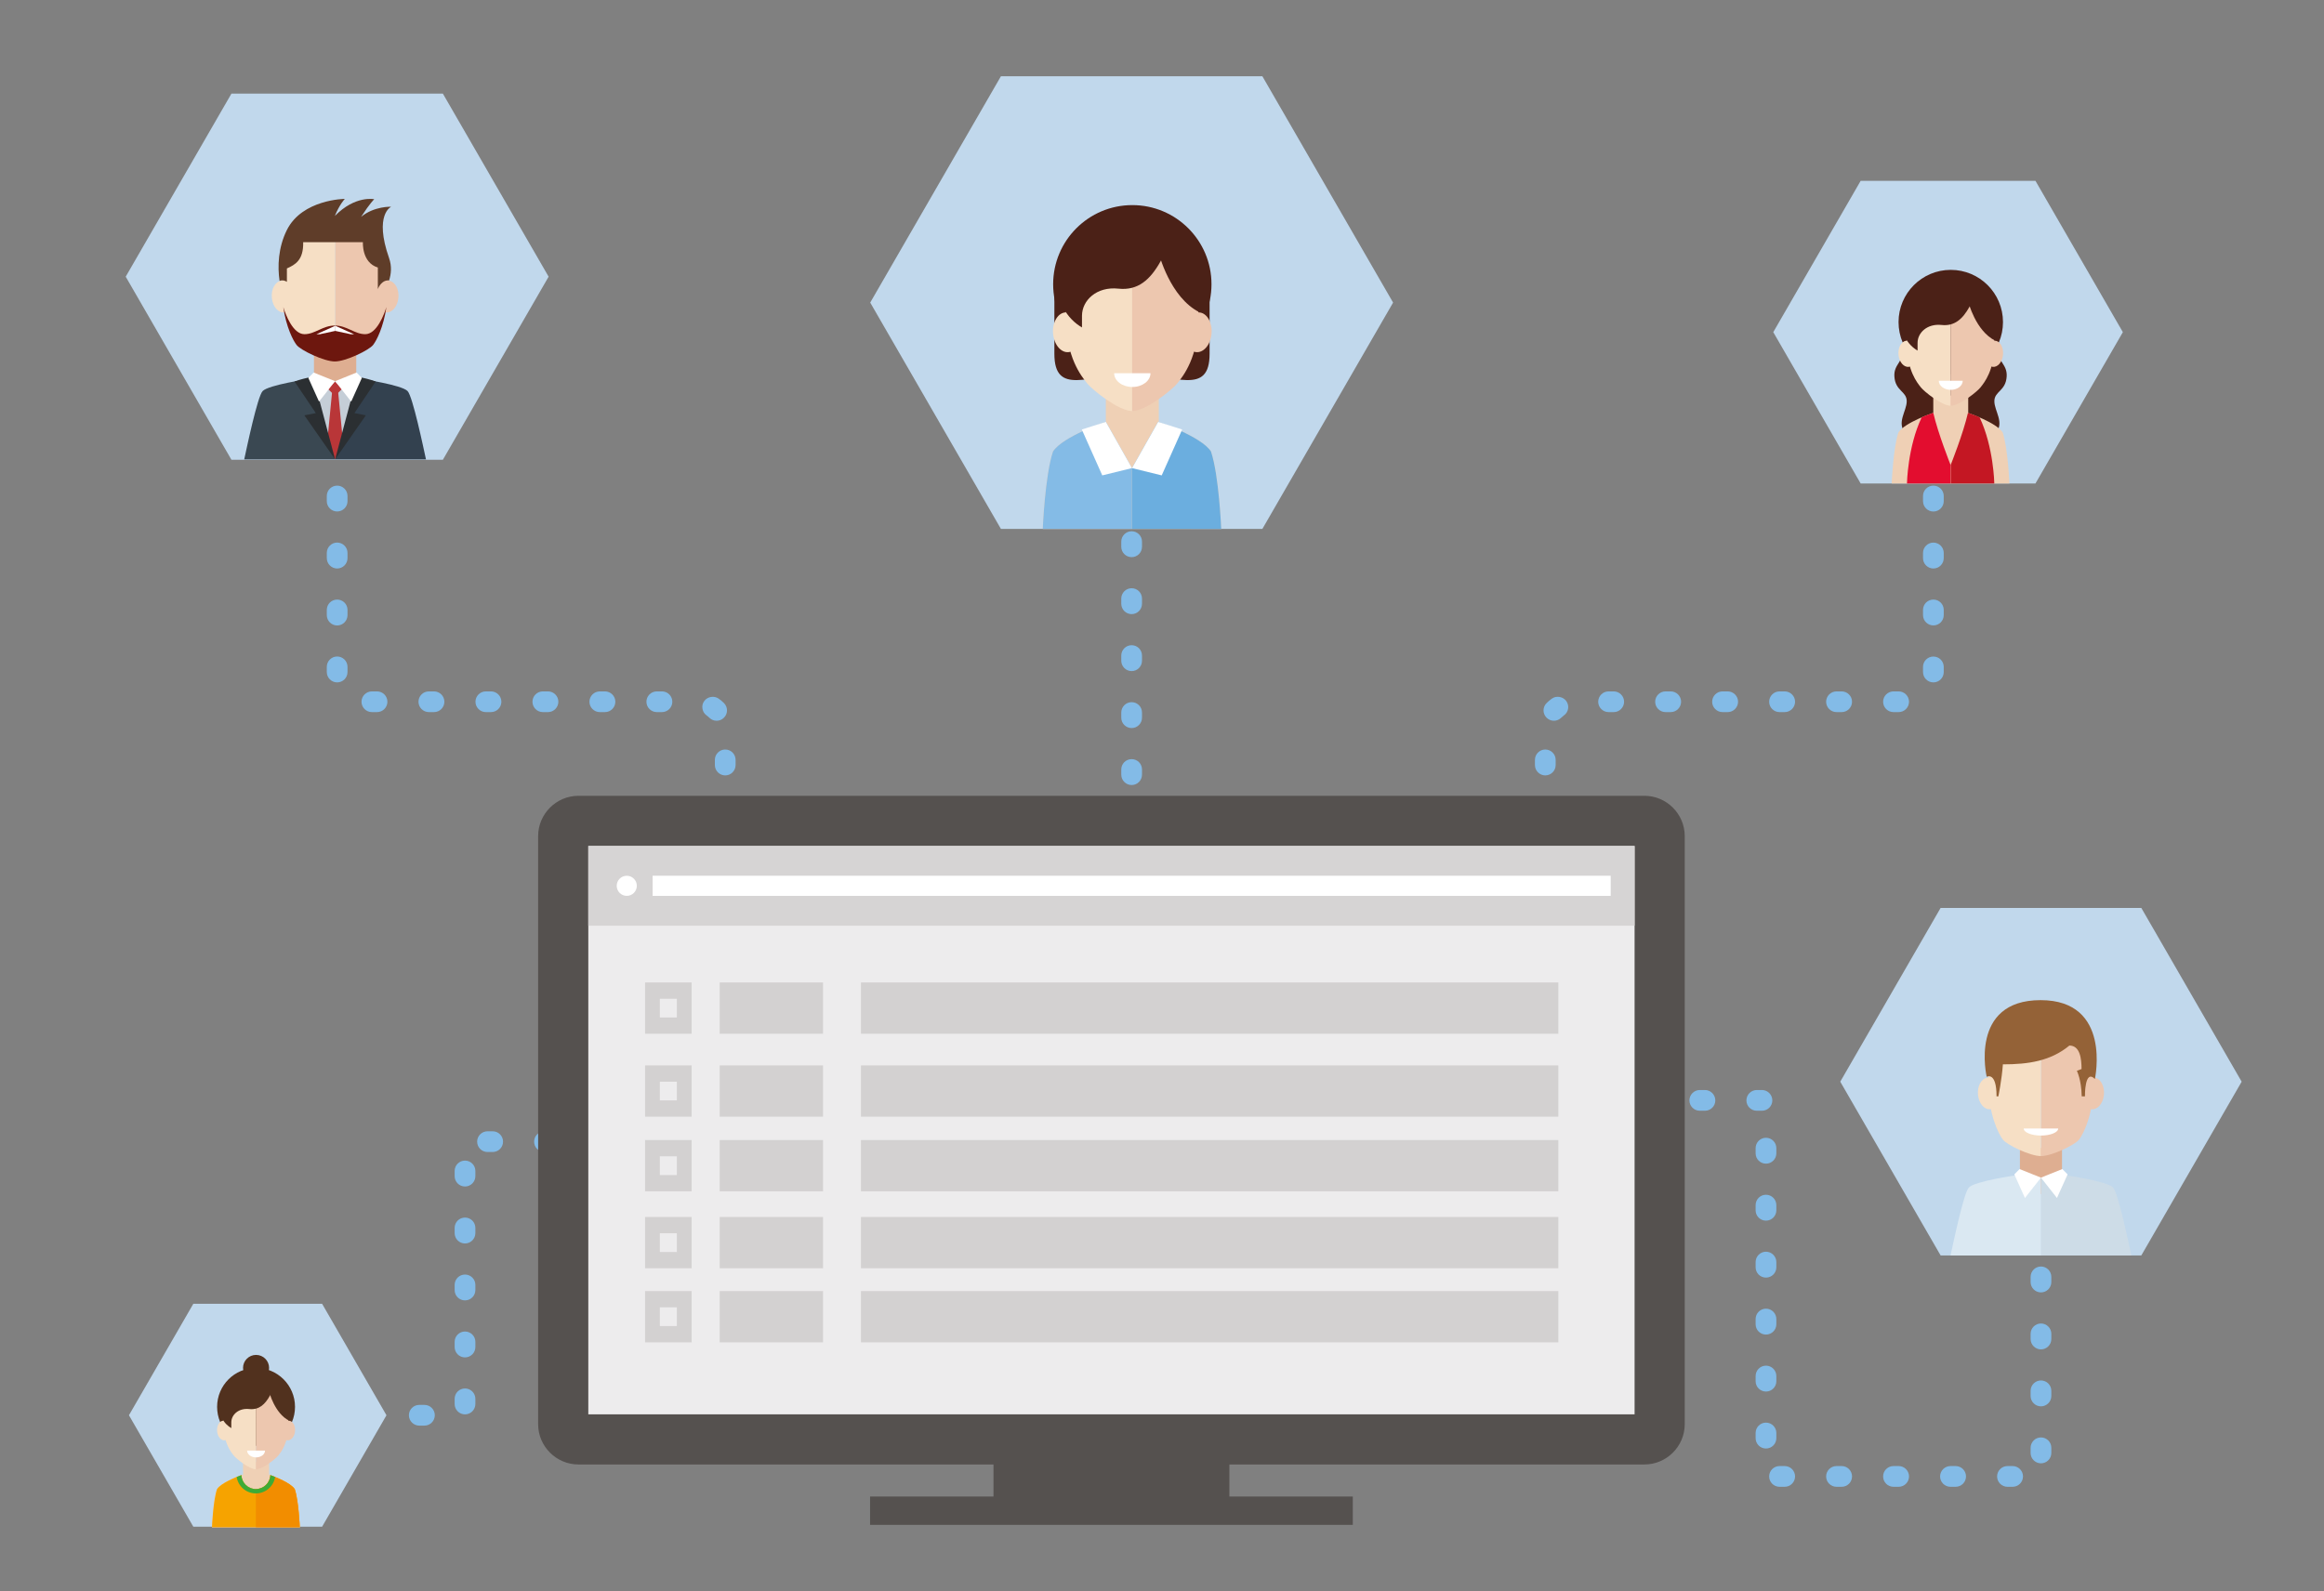 <?xml version="1.0" encoding="utf-8"?>
<!-- Generator: Adobe Illustrator 15.0.0, SVG Export Plug-In  -->
<!DOCTYPE svg PUBLIC "-//W3C//DTD SVG 1.1//EN" "http://www.w3.org/Graphics/SVG/1.1/DTD/svg11.dtd">
<svg version="1.1"
	 xmlns="http://www.w3.org/2000/svg" xmlns:xlink="http://www.w3.org/1999/xlink" xmlns:a="http://ns.adobe.com/AdobeSVGViewerExtensions/3.0/"
	 x="0px" y="0px" width="200px" height="137px" viewBox="-10.818 -6.563 200 137" enable-background="new -10.818 -6.563 200 137"
	 xml:space="preserve">
<rect x="-10.818" y="-6.563" width="200" height="137" fill="#808080" stroke="none"/>
<defs>
</defs>
<path fill="#83BBE7" d="M162.387,121.426h-0.446c-0.49,0-0.892-0.397-0.892-0.892c0-0.491,0.401-0.893,0.892-0.893h0.446
	c0.489,0,0.892,0.401,0.892,0.893C163.278,121.028,162.876,121.426,162.387,121.426z M157.481,121.426h-0.445
	c-0.489,0-0.892-0.397-0.892-0.892c0-0.491,0.402-0.893,0.892-0.893h0.445c0.491,0,0.893,0.401,0.893,0.893
	C158.374,121.028,157.973,121.426,157.481,121.426z M152.578,121.426h-0.445c-0.491,0-0.893-0.397-0.893-0.892
	c0-0.491,0.401-0.893,0.893-0.893h0.445c0.489,0,0.892,0.401,0.892,0.893C153.47,121.028,153.067,121.426,152.578,121.426z
	 M147.674,121.426h-0.446c-0.489,0-0.892-0.397-0.892-0.892c0-0.491,0.402-0.893,0.892-0.893h0.446c0.49,0,0.892,0.401,0.892,0.893
	C148.565,121.028,148.164,121.426,147.674,121.426z M142.77,121.426h-0.445c-0.491,0-0.892-0.397-0.892-0.892
	c0-0.491,0.4-0.893,0.892-0.893h0.445c0.491,0,0.893,0.401,0.893,0.893C143.662,121.028,143.261,121.426,142.77,121.426z
	 M164.825,119.406c-0.491,0-0.892-0.402-0.892-0.892v-0.446c0-0.49,0.4-0.892,0.892-0.892c0.49,0,0.892,0.401,0.892,0.892v0.446
	C165.717,119.004,165.315,119.406,164.825,119.406z M141.16,118.131c-0.495,0-0.892-0.397-0.892-0.888v-0.445
	c0-0.495,0.396-0.896,0.892-0.896c0.49,0,0.892,0.401,0.892,0.896v0.445C142.052,117.733,141.65,118.131,141.16,118.131z
	 M164.825,114.502c-0.491,0-0.892-0.401-0.892-0.893v-0.445c0-0.49,0.4-0.892,0.892-0.892c0.49,0,0.892,0.401,0.892,0.892v0.445
	C165.717,114.101,165.315,114.502,164.825,114.502z M141.16,113.227c-0.495,0-0.892-0.396-0.892-0.887v-0.446
	c0-0.494,0.396-0.896,0.892-0.896c0.49,0,0.892,0.402,0.892,0.896v0.446C142.052,112.83,141.65,113.227,141.16,113.227z
	 M164.825,109.598c-0.491,0-0.892-0.402-0.892-0.892v-0.446c0-0.49,0.4-0.892,0.892-0.892c0.49,0,0.892,0.401,0.892,0.892v0.446
	C165.717,109.195,165.315,109.598,164.825,109.598z M141.16,108.322c-0.495,0-0.892-0.396-0.892-0.888v-0.445
	c0-0.495,0.396-0.896,0.892-0.896c0.49,0,0.892,0.401,0.892,0.896v0.445C142.052,107.926,141.65,108.322,141.16,108.322z
	 M164.825,104.693c-0.491,0-0.892-0.401-0.892-0.892v-0.446c0-0.489,0.4-0.892,0.892-0.892c0.49,0,0.892,0.402,0.892,0.892v0.446
	C165.717,104.292,165.315,104.693,164.825,104.693z M141.16,103.418c-0.495,0-0.892-0.396-0.892-0.887v-0.446
	c0-0.494,0.396-0.896,0.892-0.896c0.49,0,0.892,0.401,0.892,0.896v0.446C142.052,103.021,141.65,103.418,141.16,103.418z
	 M164.825,99.789c-0.491,0-0.892-0.4-0.892-0.892v-0.445c0-0.491,0.4-0.892,0.892-0.892c0.49,0,0.892,0.4,0.892,0.892v0.445
	C165.717,99.389,165.315,99.789,164.825,99.789z M141.16,98.515c-0.495,0-0.892-0.397-0.892-0.887v-0.446
	c0-0.496,0.396-0.896,0.892-0.896c0.49,0,0.892,0.4,0.892,0.896v0.446C142.052,98.117,141.65,98.515,141.16,98.515z M141.16,93.609
	c-0.495,0-0.892-0.396-0.892-0.887v-0.445c0-0.495,0.396-0.896,0.892-0.896c0.49,0,0.892,0.401,0.892,0.896v0.445
	C142.052,93.214,141.65,93.609,141.16,93.609z M140.813,89.054h-0.445c-0.491,0-0.892-0.396-0.892-0.888
	c0-0.494,0.4-0.896,0.892-0.896h0.445c0.491,0,0.893,0.401,0.893,0.896C141.705,88.657,141.304,89.054,140.813,89.054z
	 M135.909,89.054h-0.446c-0.491,0-0.892-0.396-0.892-0.888c0-0.494,0.4-0.896,0.892-0.896h0.446c0.489,0,0.891,0.401,0.891,0.896
	C136.8,88.657,136.398,89.054,135.909,89.054z M131.005,89.054h-0.446c-0.49,0-0.892-0.396-0.892-0.888
	c0-0.494,0.401-0.896,0.892-0.896h0.446c0.49,0,0.892,0.401,0.892,0.896C131.896,88.657,131.495,89.054,131.005,89.054z"/>
<path fill="#83BBE7" d="M25.709,116.16h-0.446c-0.49,0-0.892-0.401-0.892-0.892c0-0.495,0.401-0.892,0.892-0.892h0.446
	c0.49,0,0.892,0.396,0.892,0.892C26.601,115.759,26.199,116.16,25.709,116.16z M20.805,116.16h-0.446
	c-0.495,0-0.892-0.401-0.892-0.892c0-0.495,0.397-0.892,0.892-0.892h0.446c0.49,0,0.892,0.396,0.892,0.892
	C21.697,115.759,21.295,116.16,20.805,116.16z M29.2,115.192c-0.495,0-0.892-0.401-0.892-0.892v-0.445
	c0-0.495,0.397-0.893,0.892-0.893c0.491,0,0.892,0.397,0.892,0.893v0.445C30.092,114.791,29.69,115.192,29.2,115.192z M29.2,110.288
	c-0.495,0-0.892-0.4-0.892-0.891v-0.446c0-0.494,0.397-0.892,0.892-0.892c0.491,0,0.892,0.397,0.892,0.892v0.446
	C30.092,109.888,29.69,110.288,29.2,110.288z M29.2,105.38c-0.495,0-0.892-0.396-0.892-0.888v-0.445
	c0-0.495,0.397-0.892,0.892-0.892c0.491,0,0.892,0.396,0.892,0.892v0.445C30.092,104.983,29.69,105.38,29.2,105.38z M29.2,100.48
	c-0.495,0-0.892-0.401-0.892-0.892v-0.446c0-0.494,0.397-0.892,0.892-0.892c0.491,0,0.892,0.397,0.892,0.892v0.446
	C30.092,100.079,29.69,100.48,29.2,100.48z M29.2,95.576c-0.495,0-0.892-0.401-0.892-0.892v-0.446c0-0.495,0.397-0.892,0.892-0.892
	c0.491,0,0.892,0.396,0.892,0.892v0.446C30.092,95.175,29.69,95.576,29.2,95.576z M36.485,92.606h-0.446
	c-0.49,0-0.892-0.396-0.892-0.892c0-0.489,0.401-0.892,0.892-0.892h0.446c0.495,0,0.892,0.402,0.892,0.892
	C37.376,92.211,36.979,92.606,36.485,92.606z M31.581,92.606h-0.446c-0.49,0-0.891-0.396-0.891-0.892
	c0-0.489,0.401-0.892,0.891-0.892h0.446c0.495,0,0.892,0.402,0.892,0.892C32.472,92.211,32.075,92.606,31.581,92.606z"/>
<path fill="#83BBE7" d="M86.569,75.729c-0.491,0-0.892-0.402-0.892-0.892v-0.446c0-0.495,0.401-0.892,0.892-0.892
	c0.495,0,0.892,0.396,0.892,0.892v0.446C87.46,75.326,87.063,75.729,86.569,75.729z M86.569,70.824
	c-0.491,0-0.892-0.401-0.892-0.892v-0.446c0-0.495,0.401-0.892,0.892-0.892c0.495,0,0.892,0.396,0.892,0.892v0.446
	C87.46,70.423,87.063,70.824,86.569,70.824z M86.569,65.92c-0.491,0-0.892-0.401-0.892-0.892v-0.445
	c0-0.495,0.401-0.893,0.892-0.893c0.495,0,0.892,0.397,0.892,0.893v0.445C87.46,65.519,87.063,65.92,86.569,65.92z M86.569,61.016
	c-0.491,0-0.892-0.402-0.892-0.892v-0.446c0-0.496,0.401-0.892,0.892-0.892c0.495,0,0.892,0.396,0.892,0.892v0.446
	C87.46,60.614,87.063,61.016,86.569,61.016z M86.569,56.112c-0.491,0-0.892-0.401-0.892-0.892v-0.446
	c0-0.491,0.401-0.892,0.892-0.892c0.495,0,0.892,0.401,0.892,0.892v0.446C87.46,55.71,87.063,56.112,86.569,56.112z M86.569,51.208
	c-0.491,0-0.892-0.402-0.892-0.892V49.87c0-0.491,0.401-0.892,0.892-0.892c0.495,0,0.892,0.401,0.892,0.892v0.446
	C87.46,50.806,87.063,51.208,86.569,51.208z M86.569,46.304c-0.491,0-0.892-0.402-0.892-0.892v-0.446
	c0-0.49,0.401-0.892,0.892-0.892c0.495,0,0.892,0.401,0.892,0.892v0.446C87.46,45.902,87.063,46.304,86.569,46.304z M86.569,41.399
	c-0.491,0-0.892-0.401-0.892-0.892v-0.446c0-0.49,0.401-0.892,0.892-0.892c0.495,0,0.892,0.401,0.892,0.892v0.446
	C87.46,40.999,87.063,41.399,86.569,41.399z"/>
<path fill="#83BBE7" d="M51.594,60.187c-0.49,0-0.892-0.401-0.892-0.892v-0.446c0-0.491,0.401-0.892,0.892-0.892
	c0.495,0,0.892,0.401,0.892,0.892v0.446C52.485,59.786,52.089,60.187,51.594,60.187z M50.854,55.483
	c-0.236,0-0.463-0.094-0.628-0.263c-0.067-0.067-0.143-0.129-0.223-0.188c-0.196-0.134-0.326-0.339-0.366-0.575
	c-0.045-0.236,0.009-0.473,0.147-0.665c0.272-0.387,0.852-0.49,1.239-0.218c0.166,0.116,0.321,0.246,0.464,0.388
	c0.165,0.166,0.259,0.393,0.259,0.629c0,0.241-0.094,0.464-0.263,0.629C51.317,55.39,51.095,55.483,50.854,55.483z M46.15,54.738
	h-0.446c-0.49,0-0.892-0.401-0.892-0.892c0-0.49,0.402-0.891,0.892-0.891h0.446c0.491,0,0.892,0.401,0.892,0.891
	C47.042,54.337,46.641,54.738,46.15,54.738z M41.246,54.738H40.8c-0.49,0-0.892-0.401-0.892-0.892c0-0.49,0.401-0.891,0.892-0.891
	h0.446c0.49,0,0.892,0.401,0.892,0.891C42.138,54.337,41.736,54.738,41.246,54.738z M36.342,54.738h-0.445
	c-0.491,0-0.892-0.401-0.892-0.892c0-0.49,0.401-0.891,0.892-0.891h0.445c0.491,0,0.892,0.401,0.892,0.891
	C37.233,54.337,36.833,54.738,36.342,54.738z M31.438,54.738h-0.446c-0.49,0-0.892-0.401-0.892-0.892
	c0-0.49,0.401-0.891,0.892-0.891h0.446c0.49,0,0.892,0.401,0.892,0.891C32.33,54.337,31.928,54.738,31.438,54.738z M26.534,54.738
	h-0.446c-0.49,0-0.892-0.401-0.892-0.892c0-0.49,0.401-0.891,0.892-0.891h0.446c0.49,0,0.891,0.401,0.891,0.891
	C27.425,54.337,27.024,54.738,26.534,54.738z M21.63,54.738h-0.446c-0.49,0-0.892-0.401-0.892-0.892c0-0.49,0.402-0.891,0.892-0.891
	h0.446c0.491,0,0.892,0.401,0.892,0.891C22.521,54.337,22.121,54.738,21.63,54.738z M18.197,52.18c-0.49,0-0.892-0.397-0.892-0.892
	v-0.446c0-0.49,0.401-0.892,0.892-0.892c0.491,0,0.892,0.401,0.892,0.892v0.446C19.089,51.783,18.688,52.18,18.197,52.18z
	 M18.197,47.28c-0.49,0-0.892-0.402-0.892-0.892v-0.446c0-0.495,0.401-0.892,0.892-0.892c0.491,0,0.892,0.396,0.892,0.892v0.446
	C19.089,46.878,18.688,47.28,18.197,47.28z M18.197,42.376c-0.49,0-0.892-0.402-0.892-0.896v-0.446c0-0.49,0.401-0.891,0.892-0.891
	c0.491,0,0.892,0.401,0.892,0.891v0.446C19.089,41.974,18.688,42.376,18.197,42.376z M18.197,37.467
	c-0.49,0-0.892-0.397-0.892-0.887v-0.446c0-0.495,0.401-0.892,0.892-0.892c0.491,0,0.892,0.397,0.892,0.892v0.446
	C19.089,37.07,18.688,37.467,18.197,37.467z M18.197,32.568c-0.49,0-0.892-0.401-0.892-0.892V31.23c0-0.495,0.401-0.896,0.892-0.896
	c0.491,0,0.892,0.401,0.892,0.896v0.446C19.089,32.167,18.688,32.568,18.197,32.568z"/>
<path fill="#83BBE7" d="M122.168,60.187c-0.49,0-0.892-0.401-0.892-0.892v-0.446c0-0.491,0.401-0.892,0.892-0.892
	s0.892,0.401,0.892,0.892v0.446C123.06,59.786,122.658,60.187,122.168,60.187z M122.908,55.483c-0.236,0-0.46-0.094-0.629-0.263
	c-0.17-0.169-0.263-0.393-0.263-0.629s0.093-0.463,0.263-0.629c0.144-0.147,0.299-0.276,0.459-0.388
	c0.388-0.276,0.968-0.169,1.24,0.218c0.285,0.401,0.188,0.959-0.218,1.24c-0.072,0.053-0.14,0.112-0.206,0.174l-0.022,0.022
	C123.363,55.39,123.144,55.483,122.908,55.483z M152.578,54.738h-0.445c-0.491,0-0.893-0.401-0.893-0.892
	c0-0.49,0.401-0.891,0.893-0.891h0.445c0.489,0,0.892,0.401,0.892,0.891C153.47,54.337,153.067,54.738,152.578,54.738z
	 M147.674,54.738h-0.446c-0.489,0-0.892-0.401-0.892-0.892c0-0.49,0.402-0.891,0.892-0.891h0.446c0.49,0,0.892,0.401,0.892,0.891
	C148.565,54.337,148.164,54.738,147.674,54.738z M142.77,54.738h-0.445c-0.491,0-0.892-0.401-0.892-0.892
	c0-0.49,0.4-0.891,0.892-0.891h0.445c0.491,0,0.893,0.401,0.893,0.891C143.662,54.337,143.261,54.738,142.77,54.738z
	 M137.865,54.738h-0.445c-0.49,0-0.892-0.401-0.892-0.892c0-0.49,0.401-0.891,0.892-0.891h0.445c0.49,0,0.892,0.401,0.892,0.891
	C138.757,54.337,138.355,54.738,137.865,54.738z M132.962,54.738h-0.446c-0.49,0-0.892-0.401-0.892-0.892
	c0-0.49,0.401-0.891,0.892-0.891h0.446c0.49,0,0.892,0.401,0.892,0.891C133.854,54.337,133.452,54.738,132.962,54.738z
	 M128.058,54.738h-0.445c-0.491,0-0.892-0.401-0.892-0.892c0-0.49,0.4-0.891,0.892-0.891h0.445c0.49,0,0.891,0.401,0.891,0.891
	C128.948,54.337,128.548,54.738,128.058,54.738z M155.565,52.18c-0.49,0-0.892-0.397-0.892-0.892v-0.441
	c0-0.495,0.401-0.892,0.892-0.892c0.495,0,0.892,0.396,0.892,0.892v0.441C156.457,51.783,156.061,52.18,155.565,52.18z
	 M155.565,47.275c-0.49,0-0.892-0.397-0.892-0.892v-0.441c0-0.495,0.401-0.892,0.892-0.892c0.495,0,0.892,0.396,0.892,0.892v0.441
	C156.457,46.878,156.061,47.275,155.565,47.275z M155.565,42.376c-0.49,0-0.892-0.402-0.892-0.896v-0.441
	c0-0.495,0.401-0.892,0.892-0.892c0.495,0,0.892,0.397,0.892,0.892v0.441C156.457,41.974,156.061,42.376,155.565,42.376z
	 M155.565,37.472c-0.49,0-0.892-0.401-0.892-0.896v-0.441c0-0.495,0.401-0.892,0.892-0.892c0.495,0,0.892,0.397,0.892,0.892v0.441
	C156.457,37.07,156.061,37.472,155.565,37.472z M155.565,32.568c-0.49,0-0.892-0.401-0.892-0.892V31.23
	c0-0.495,0.401-0.891,0.892-0.891c0.495,0,0.892,0.396,0.892,0.891v0.446C156.457,32.167,156.061,32.568,155.565,32.568z"/>
<path fill-rule="evenodd" clip-rule="evenodd" fill="#55514F" d="M38.962,61.943H130.7c1.907,0,3.468,1.562,3.468,3.471v50.622
	c0,1.909-1.561,3.469-3.468,3.469H38.962c-1.908,0-3.469-1.56-3.469-3.469V65.414C35.493,63.505,37.054,61.943,38.962,61.943"/>
<rect x="39.81" y="66.263" fill-rule="evenodd" clip-rule="evenodd" fill="#EDECED" width="90.042" height="48.926"/>
<rect x="39.81" y="66.261" fill-rule="evenodd" clip-rule="evenodd" fill="#D6D4D4" width="90.042" height="6.861"/>
<rect x="45.345" y="68.825" fill-rule="evenodd" clip-rule="evenodd" fill="#FFFFFF" width="82.452" height="1.733"/>
<rect x="74.681" y="117.645" fill-rule="evenodd" clip-rule="evenodd" fill="#55514F" width="20.3" height="5.781"/>
<rect x="64.059" y="122.264" fill-rule="evenodd" clip-rule="evenodd" fill="#55514F" width="41.543" height="2.44"/>
<rect x="51.118" y="85.151" fill-rule="evenodd" clip-rule="evenodd" fill="#D3D1D1" width="8.894" height="4.415"/>
<rect x="63.275" y="85.151" fill-rule="evenodd" clip-rule="evenodd" fill="#D3D1D1" width="60.015" height="4.415"/>
<rect x="51.118" y="78.012" fill-rule="evenodd" clip-rule="evenodd" fill="#D3D1D1" width="8.894" height="4.415"/>
<rect x="63.275" y="78.012" fill-rule="evenodd" clip-rule="evenodd" fill="#D3D1D1" width="60.015" height="4.415"/>
<rect x="51.118" y="91.576" fill-rule="evenodd" clip-rule="evenodd" fill="#D3D1D1" width="8.894" height="4.414"/>
<rect x="63.275" y="91.576" fill-rule="evenodd" clip-rule="evenodd" fill="#D3D1D1" width="60.015" height="4.414"/>
<rect x="51.118" y="98.199" fill-rule="evenodd" clip-rule="evenodd" fill="#D3D1D1" width="8.894" height="4.415"/>
<rect x="63.275" y="98.199" fill-rule="evenodd" clip-rule="evenodd" fill="#D3D1D1" width="60.015" height="4.415"/>
<rect x="51.118" y="104.577" fill-rule="evenodd" clip-rule="evenodd" fill="#D3D1D1" width="8.894" height="4.415"/>
<rect x="44.695" y="85.151" fill-rule="evenodd" clip-rule="evenodd" fill="#D3D1D1" width="4.009" height="4.415"/>
<rect x="44.695" y="78.012" fill-rule="evenodd" clip-rule="evenodd" fill="#D3D1D1" width="4.009" height="4.415"/>
<rect x="45.968" y="79.414" fill-rule="evenodd" clip-rule="evenodd" fill="#EDECED" width="1.463" height="1.611"/>
<rect x="45.968" y="86.554" fill-rule="evenodd" clip-rule="evenodd" fill="#EDECED" width="1.463" height="1.61"/>
<rect x="44.695" y="91.576" fill-rule="evenodd" clip-rule="evenodd" fill="#D3D1D1" width="4.009" height="4.414"/>
<rect x="44.695" y="98.199" fill-rule="evenodd" clip-rule="evenodd" fill="#D3D1D1" width="4.009" height="4.415"/>
<rect x="44.695" y="104.577" fill-rule="evenodd" clip-rule="evenodd" fill="#D3D1D1" width="4.009" height="4.415"/>
<rect x="63.275" y="104.577" fill-rule="evenodd" clip-rule="evenodd" fill="#D3D1D1" width="60.015" height="4.415"/>
<path fill-rule="evenodd" clip-rule="evenodd" fill="#FFFFFF" d="M43.986,69.692c0,0.477-0.388,0.864-0.866,0.864
	c-0.479,0-0.865-0.388-0.865-0.864c0-0.479,0.387-0.866,0.865-0.866C43.598,68.826,43.986,69.214,43.986,69.692"/>
<rect x="45.968" y="92.979" fill-rule="evenodd" clip-rule="evenodd" fill="#EDECED" width="1.463" height="1.611"/>
<rect x="45.968" y="99.601" fill-rule="evenodd" clip-rule="evenodd" fill="#EDECED" width="1.463" height="1.611"/>
<rect x="45.968" y="105.977" fill-rule="evenodd" clip-rule="evenodd" fill="#EDECED" width="1.463" height="1.612"/>
<polygon fill-rule="evenodd" clip-rule="evenodd" fill="#C1D8EC" points="9.099,33.015 0,17.255 9.099,1.497 27.295,1.497 
	36.395,17.255 27.295,33.015 "/>
<path fill="#33414F" d="M20.283,26.062c0,0,3.462,0.506,3.974,1.039c0.445,0.464,1.37,4.905,1.584,5.881H18.02V26.25L20.283,26.062z
	"/>
<rect x="16.2" y="23.683" fill="#DEAE91" width="3.641" height="3.992"/>
<path fill="#EDC7AF" d="M18.02,12.258c1.769,0,4.564,1.004,4.564,5.714c0,2.719-0.886,4.501-1.273,4.994
	c-0.355,0.454-2.353,1.419-3.292,1.419V12.258z"/>
<path fill="#EDC7AF" d="M23.465,19.096c0.077-0.752-0.282-1.42-0.802-1.493c-0.521-0.071-1.005,0.481-1.083,1.234
	c-0.077,0.752,0.281,1.42,0.801,1.492C22.901,20.399,23.386,19.847,23.465,19.096"/>
<path fill="#F6DFC5" d="M18.021,12.258c-1.768,0-4.565,1.004-4.565,5.714c0,2.719,0.886,4.501,1.273,4.994
	c0.354,0.454,2.353,1.419,3.292,1.419V12.258z"/>
<path fill="#F6DFC5" d="M12.578,19.096c-0.079-0.752,0.281-1.42,0.801-1.493c0.52-0.071,1.006,0.481,1.083,1.234
	c0.078,0.752-0.281,1.42-0.801,1.492C13.141,20.399,12.656,19.847,12.578,19.096"/>
<path fill="#6D170E" d="M20.613,22.205c-0.914,0-1.568-0.743-2.615-0.743c-1.049,0-1.703,0.743-2.616,0.743
	c-1.002,0-1.633-1.728-1.822-2.333c0.257,1.743,0.849,2.884,1.147,3.262c0.354,0.455,2.351,1.42,3.291,1.42
	c0.936,0,2.935-0.966,3.292-1.42c0.296-0.378,0.889-1.52,1.146-3.263C22.247,20.474,21.616,22.205,20.613,22.205"/>
<path fill="#3A4852" d="M15.759,26.062c0,0-3.463,0.506-3.974,1.039c-0.446,0.464-1.371,4.905-1.585,5.881h7.82V26.25L15.759,26.062
	z"/>
<polyline fill="#C5CED7" points="20.324,25.969 18.02,26.25 15.717,25.969 18.02,32.981 "/>
<polygon fill="#B93638" points="17.786,26.927 17.325,31.668 18.021,32.981 18.717,31.668 18.257,26.927 "/>
<path fill="#2B2F32" d="M16.36,28.996l-1.832-2.719c0.501-0.181,1.04-0.318,1.604-0.411l1.889,7.115l-2.647-3.791L16.36,28.996z"/>
<path fill="#2B2F32" d="M19.682,28.996l1.832-2.719c-0.5-0.181-1.039-0.318-1.605-0.411l-1.888,7.115l2.647-3.791L19.682,28.996z"/>
<rect x="17.581" y="26.448" transform="matrix(0.707 -0.707 0.707 0.707 -13.737 20.63)" fill="#B93638" width="0.879" height="0.879"/>
<polygon fill="#FFFFFF" points="18.02,26.25 16.172,25.507 15.717,25.969 16.636,28.009 "/>
<polygon fill="#FFFFFF" points="18.02,26.25 19.87,25.507 20.324,25.969 19.405,28.009 "/>
<polygon fill="#FFFFFF" points="18.041,21.478 18.041,21.921 16.691,22.212 16.409,22.212 "/>
<polygon fill="#FFFFFF" points="18.027,21.478 18.027,21.921 19.378,22.212 19.66,22.212 "/>
<path fill="#5F3D29" d="M21.698,18.321c0.19-0.485,0.567-0.796,0.965-0.742c0,0,0.002,0,0.003,0
	c0.182-0.559,0.246-1.224-0.002-1.928c-1.315-3.748,0.179-4.417,0.179-4.417s-1.456-0.064-2.584,0.87
	c0.779-1.206,1.129-1.518,1.129-1.518s-1.635-0.35-3.388,1.44c0.389-0.974,0.856-1.468,0.856-1.468s-3.659,0.028-4.984,2.676
	c-0.755,1.509-0.814,3.146-0.63,4.381c0.044-0.017,0.09-0.029,0.138-0.036c0.172-0.024,0.341,0.022,0.492,0.12v-1.154
	c0.701-0.313,1.44-0.703,1.401-2.259h2.532h2.609c0,0-0.117,1.752,1.285,2.181V18.321z"/>
<polygon fill-rule="evenodd" clip-rule="evenodd" fill="#C1D8EC" points="75.321,38.97 64.072,19.485 75.321,0 97.819,0 
	109.069,19.485 97.819,38.97 "/>
<path fill="#4B2117" d="M93.278,23.886c0,3.688-2.99,1.775-6.679,1.775c-3.689,0-6.679,1.914-6.679-1.775v-6.038
	c0-3.688,2.99-6.679,6.679-6.679c3.688,0,6.679,2.99,6.679,6.679V23.886z"/>
<path fill="#4B2117" d="M93.441,17.906c0-3.763-3.051-6.813-6.813-6.813c-3.763,0-6.813,3.05-6.813,6.813
	c0,3.762,3.05,6.812,6.813,6.812C90.391,24.718,93.441,21.668,93.441,17.906"/>
<polygon fill="#EFD0B5" points="88.907,32.495 86.599,38.969 84.349,32.495 84.349,27.496 88.907,27.496 "/>
<path fill="#F6DFC5" d="M86.628,13.643c-2.214,0-5.713,1.259-5.713,7.154c0,3.405,1.327,5.01,1.81,5.626
	c0.445,0.567,2.729,2.402,3.903,2.402V13.643z"/>
<path fill="#F6DFC5" d="M79.813,22.203c-0.098-0.941,0.352-1.778,1.002-1.867c0.652-0.089,1.259,0.603,1.357,1.543
	c0.097,0.942-0.352,1.778-1.003,1.868C80.518,23.836,79.911,23.145,79.813,22.203"/>
<path fill="#EDC7AF" d="M86.61,13.643c2.213,0,5.713,1.259,5.713,7.154c0,3.405-1.326,5.01-1.81,5.626
	c-0.446,0.567-2.729,2.402-3.903,2.402V13.643z"/>
<path fill="#EDC7AF" d="M93.442,22.203c0.098-0.941-0.351-1.778-1.002-1.867s-1.259,0.603-1.355,1.543
	c-0.099,0.942,0.351,1.778,1.003,1.868C92.738,23.836,93.346,23.145,93.442,22.203"/>
<path fill="#EFD0B5" d="M86.599,38.97v-6.227c0,0-1.701-0.421-2.075-1.798c-0.181-0.662-0.175-1.194-0.175-1.194
	s-3.719,1.256-4.548,2.553C79.11,34.36,78.92,38.97,78.92,38.97H86.599z"/>
<path fill="#EFD0B5" d="M86.599,38.97v-6.227c0,0,1.7-0.421,2.076-1.798c0.181-0.662,0.175-1.194,0.175-1.194
	s3.718,1.256,4.548,2.553c0.69,2.056,0.881,6.666,0.881,6.666H86.599z"/>
<path fill="#FFFFFF" d="M86.628,26.75c0.863,0,1.563-0.53,1.563-1.184h-3.125C85.066,26.22,85.765,26.75,86.628,26.75"/>
<path fill="#4B2117" d="M86.306,11.946c-4.044,0-5.274,3.543-5.274,5.175c-1.467,2.038,0.132,3.862,1.264,4.503v-1.003
	c0-1.318,1.253-2.54,3.137-2.335c1.687,0.181,2.75-0.772,3.647-2.393C90.189,13.722,88.806,11.946,86.306,11.946"/>
<path fill="#4B2117" d="M88.907,15.226c0,0,0.946,3.836,3.533,5.109c0.461-3.449,0.732-2.722,0-4.538
	c-0.731-1.817-3.533-3.166-3.533-3.166V15.226z"/>
<path fill="#84BBE6" d="M86.599,38.97v-5.237l-2.25-3.982c0,0-3.719,1.256-4.548,2.553C79.11,34.36,78.92,38.97,78.92,38.97H86.599z
	"/>
<path fill="#6BAEDF" d="M86.599,38.97v-5.237l2.251-3.982c0,0,3.718,1.256,4.548,2.553c0.69,2.056,0.881,6.666,0.881,6.666H86.599z"
	/>
<polygon fill="#FFFFFF" points="86.599,33.733 84.349,29.75 82.281,30.412 84.042,34.36 "/>
<polygon fill="#FFFFFF" points="86.599,33.733 88.85,29.75 90.918,30.412 89.157,34.36 "/>
<polygon fill-rule="evenodd" clip-rule="evenodd" fill="#C1D8EC" points="156.188,101.51 147.552,86.553 156.188,71.595 
	173.46,71.595 182.096,86.553 173.46,101.51 "/>
<rect x="163.014" y="92.259" fill="#DEAE91" width="3.622" height="3.972"/>
<path fill="#CDDCE7" d="M167.075,94.626c0,0,3.445,0.503,3.954,1.033c0.443,0.462,1.364,4.881,1.576,5.851h-7.781v-6.697
	L167.075,94.626z"/>
<path fill="#EDC7AF" d="M164.824,80.89c1.759,0,4.542,1,4.542,5.687c0,2.705-0.883,4.479-1.268,4.969
	c-0.354,0.451-2.342,1.412-3.274,1.412V80.89z"/>
<path fill="#EDC7AF" d="M170.241,87.693c0.076-0.748-0.28-1.413-0.798-1.484c-0.518-0.07-0.999,0.479-1.077,1.228
	c-0.077,0.749,0.279,1.413,0.797,1.484S170.163,88.442,170.241,87.693"/>
<path fill="#F6DFC5" d="M164.824,80.89c-1.759,0-4.541,1-4.541,5.687c0,2.705,0.882,4.479,1.267,4.969
	c0.354,0.451,2.342,1.412,3.274,1.412V80.89z"/>
<path fill="#F6DFC5" d="M159.408,87.693c-0.077-0.748,0.279-1.413,0.797-1.484c0.518-0.07,1,0.479,1.078,1.228
	c0.077,0.749-0.28,1.413-0.798,1.484S159.485,88.442,159.408,87.693"/>
<path fill="#DAE8F2" d="M162.573,94.626c0,0-3.446,0.503-3.953,1.033c-0.444,0.462-1.365,4.881-1.577,5.851h7.781v-6.697
	L162.573,94.626z"/>
<polygon fill="#FFFFFF" points="164.824,94.813 162.985,94.073 162.532,94.533 163.446,96.563 "/>
<polygon fill="#FFFFFF" points="164.824,94.813 166.663,94.073 167.116,94.533 166.201,96.563 "/>
<path fill="#946237" d="M169.465,86.32c0,0,1.488-6.787-4.672-6.787c-6.192,0-4.638,6.601-4.638,6.601s0.847-0.484,0.847,1.682
	h0.155c0,0,0.299-1.453,0.391-2.755c2.178,0,4.104-0.279,5.723-1.619c0.92,0,1.046,1.146,1.046,2.021l-0.403,0.156
	c0,0,0.39,0.763,0.418,2.196h0.279C168.61,87.815,168.568,85.426,169.465,86.32"/>
<path fill="#FFFFFF" d="M164.824,91.19c0.819,0,1.484-0.271,1.484-0.605h-2.969C163.34,90.919,164.005,91.19,164.824,91.19"/>
<polygon fill-rule="evenodd" clip-rule="evenodd" fill="#C1D8EC" points="149.308,35.058 141.787,22.03 149.308,9.003 164.35,9.003 
	171.872,22.03 164.35,35.058 "/>
<path fill="#4B2117" d="M153.087,22.94c0,1.72-0.944,1.765-0.877,2.904c0.075,1.262,1.062,1.264,1.062,2.131
	c0,0.867-0.907,1.839-0.104,2.772h3.876V20.229L153.087,22.94z"/>
<path fill="#4B2117" d="M160.998,22.94c0,1.72,0.943,1.765,0.876,2.904c-0.074,1.262-1.06,1.264-1.06,2.131
	c0,0.867,0.906,1.839,0.104,2.772h-3.878V20.229L160.998,22.94z"/>
<path fill="#4B2117" d="M161.556,21.162c0-2.482-2.012-4.494-4.494-4.494c-2.481,0-4.494,2.012-4.494,4.494
	c0,2.483,2.013,4.494,4.494,4.494C159.544,25.656,161.556,23.645,161.556,21.162"/>
<polygon fill="#EFD0B5" points="158.564,30.786 157.043,35.058 155.558,30.786 155.558,27.488 158.564,27.488 "/>
<path fill="#F6DFC5" d="M157.062,18.35c-1.46,0-3.769,0.83-3.769,4.72c0,2.245,0.875,3.304,1.194,3.711
	c0.293,0.374,1.801,1.584,2.574,1.584V18.35z"/>
<path fill="#F6DFC5" d="M152.565,23.997c-0.064-0.622,0.233-1.173,0.662-1.231c0.43-0.06,0.831,0.396,0.895,1.018
	c0.064,0.622-0.232,1.172-0.661,1.231C153.03,25.075,152.63,24.618,152.565,23.997"/>
<path fill="#EDC7AF" d="M157.05,18.35c1.46,0,3.77,0.83,3.77,4.72c0,2.245-0.876,3.304-1.195,3.711
	c-0.293,0.374-1.8,1.584-2.574,1.584V18.35z"/>
<path fill="#EDC7AF" d="M161.558,23.997c0.064-0.622-0.232-1.173-0.662-1.231c-0.43-0.06-0.83,0.396-0.895,1.018
	c-0.064,0.622,0.232,1.172,0.661,1.231C161.093,25.075,161.493,24.618,161.558,23.997"/>
<path fill="#EFD0B5" d="M157.043,35.058V30.95c0,0-1.122-0.278-1.369-1.187c-0.119-0.437-0.116-0.788-0.116-0.788
	s-2.452,0.829-3.001,1.685c-0.455,1.356-0.58,4.397-0.58,4.397H157.043z"/>
<path fill="#EFD0B5" d="M157.043,35.058V30.95c0,0,1.122-0.278,1.369-1.187c0.118-0.437,0.115-0.788,0.115-0.788
	s2.453,0.829,3.001,1.685c0.455,1.356,0.58,4.397,0.58,4.397H157.043z"/>
<path fill="#FFFFFF" d="M157.062,26.996c0.569,0,1.03-0.349,1.03-0.78h-2.061C156.031,26.646,156.492,26.996,157.062,26.996"/>
<path fill="#E30D2F" d="M157.043,33.451c0,0-1.081-2.703-1.485-4.476c-0.408,0.159-0.744,0.257-0.999,0.39
	c-1.215,2.557-1.266,5.692-1.266,5.692h3.75V33.451z"/>
<path fill="#C41723" d="M157.059,33.451c0,0,1.08-2.703,1.484-4.476c0.409,0.159,0.744,0.257,1.001,0.39
	c1.214,2.557,1.265,5.692,1.265,5.692h-3.75V33.451z"/>
<path fill="#4B2117" d="M156.85,17.231c-2.669,0-3.479,2.337-3.479,3.414c-0.968,1.345,0.088,2.548,0.834,2.97v-0.662
	c0-0.869,0.827-1.675,2.069-1.541c1.113,0.119,1.813-0.509,2.406-1.579C159.41,18.402,158.497,17.231,156.85,17.231"/>
<path fill="#4B2117" d="M158.564,19.395c0,0,0.624,2.531,2.331,3.371c0.304-2.275,0.484-1.795,0-2.994
	c-0.482-1.198-2.331-2.088-2.331-2.088V19.395z"/>
<polygon fill-rule="evenodd" clip-rule="evenodd" fill="#C1D8EC" points="5.82,124.863 0.279,115.268 5.82,105.671 16.901,105.671 
	22.441,115.268 16.901,124.863 "/>
<path fill="#51311E" d="M14.57,114.545c0-1.85-1.5-3.351-3.352-3.351c-1.851,0-3.352,1.501-3.352,3.351
	c0,1.853,1.501,3.353,3.352,3.353C13.07,117.897,14.57,116.397,14.57,114.545"/>
<polygon fill="#EFD0B5" points="12.34,121.723 11.204,124.908 10.097,121.723 10.097,119.264 12.34,119.264 "/>
<path fill="#F6DFC5" d="M11.218,112.449c-1.089,0-2.812,0.618-2.812,3.52c0,1.675,0.653,2.465,0.891,2.768
	c0.22,0.279,1.343,1.183,1.921,1.183V112.449z"/>
<path fill="#F6DFC5" d="M7.866,116.66c-0.048-0.464,0.173-0.875,0.493-0.919c0.321-0.043,0.62,0.297,0.668,0.76
	c0.048,0.463-0.173,0.874-0.494,0.919C8.212,117.464,7.913,117.124,7.866,116.66"/>
<path fill="#EDC7AF" d="M11.209,112.449c1.088,0,2.812,0.618,2.812,3.52c0,1.675-0.653,2.465-0.891,2.768
	c-0.22,0.279-1.343,1.183-1.92,1.183V112.449z"/>
<path fill="#EDC7AF" d="M14.571,116.66c0.048-0.464-0.174-0.875-0.493-0.919c-0.321-0.043-0.619,0.297-0.668,0.76
	c-0.048,0.463,0.174,0.874,0.494,0.919C14.225,117.464,14.523,117.124,14.571,116.66"/>
<path fill="#EFD0B5" d="M11.204,124.908v-3.063c0,0-0.836-0.207-1.021-0.886c-0.088-0.325-0.086-0.587-0.086-0.587
	s-1.829,0.618-2.238,1.256c-0.341,1.012-0.433,3.279-0.433,3.279H11.204z"/>
<path fill="#EFD0B5" d="M11.204,124.908v-3.063c0,0,0.837-0.207,1.021-0.886c0.089-0.325,0.086-0.587,0.086-0.587
	s1.829,0.618,2.238,1.256c0.34,1.012,0.433,3.279,0.433,3.279H11.204z"/>
<path fill="#EFD0B5" d="M11.204,124.908v-3.063c0,0-0.836-0.207-1.021-0.886c-0.088-0.325-0.086-0.587-0.086-0.587
	s-1.829,0.618-2.238,1.256c-0.341,1.012-0.433,3.279-0.433,3.279H11.204z"/>
<path fill="#EFD0B5" d="M11.204,124.908v-3.063c0,0,0.837-0.207,1.021-0.886c0.089-0.325,0.086-0.587,0.086-0.587
	s1.829,0.618,2.238,1.256c0.34,1.012,0.433,3.279,0.433,3.279H11.204z"/>
<path fill="#FFFFFF" d="M11.218,118.896c0.424,0,0.769-0.261,0.769-0.583H10.45C10.45,118.636,10.793,118.896,11.218,118.896"/>
<path fill="#51311E" d="M11.06,111.614c-1.989,0-2.594,1.743-2.594,2.545c-0.722,1.003,0.065,1.901,0.622,2.216v-0.493
	c0-0.648,0.617-1.248,1.543-1.148c0.831,0.088,1.354-0.381,1.795-1.179C12.97,112.487,12.29,111.614,11.06,111.614"/>
<path fill="#51311E" d="M12.34,113.228c0,0,0.464,1.887,1.738,2.514c0.227-1.697,0.36-1.34,0-2.232
	c-0.361-0.894-1.738-1.558-1.738-1.558V113.228z"/>
<path fill="#F6A300" d="M14.549,121.629c-0.341-0.531-1.67-1.05-2.101-1.207c-0.025,0.665-0.573,1.197-1.244,1.197
	c-0.672,0-1.218-0.532-1.244-1.197c-0.432,0.157-1.76,0.676-2.101,1.207c-0.341,1.013-0.433,3.279-0.433,3.279h3.778h3.778
	C14.982,124.908,14.889,122.642,14.549,121.629"/>
<path fill="#F28D00" d="M14.982,124.908c0,0-0.093-2.268-0.433-3.279c-0.34-0.531-1.67-1.05-2.101-1.207
	c-0.025,0.665-0.573,1.197-1.245,1.197v3.289H14.982z"/>
<path fill="#3EAB37" d="M9.549,120.581c0.125,0.802,0.818,1.415,1.655,1.415s1.53-0.613,1.654-1.415
	c-0.168-0.069-0.312-0.123-0.41-0.159c-0.025,0.665-0.573,1.197-1.244,1.197s-1.218-0.532-1.244-1.197
	C9.862,120.458,9.718,120.512,9.549,120.581"/>
<path fill="#51311E" d="M12.34,111.194c0-0.619-0.501-1.121-1.122-1.121c-0.619,0-1.121,0.502-1.121,1.121
	c0,0.618,0.502,1.121,1.121,1.121C11.838,112.315,12.34,111.813,12.34,111.194"/>
</svg>
